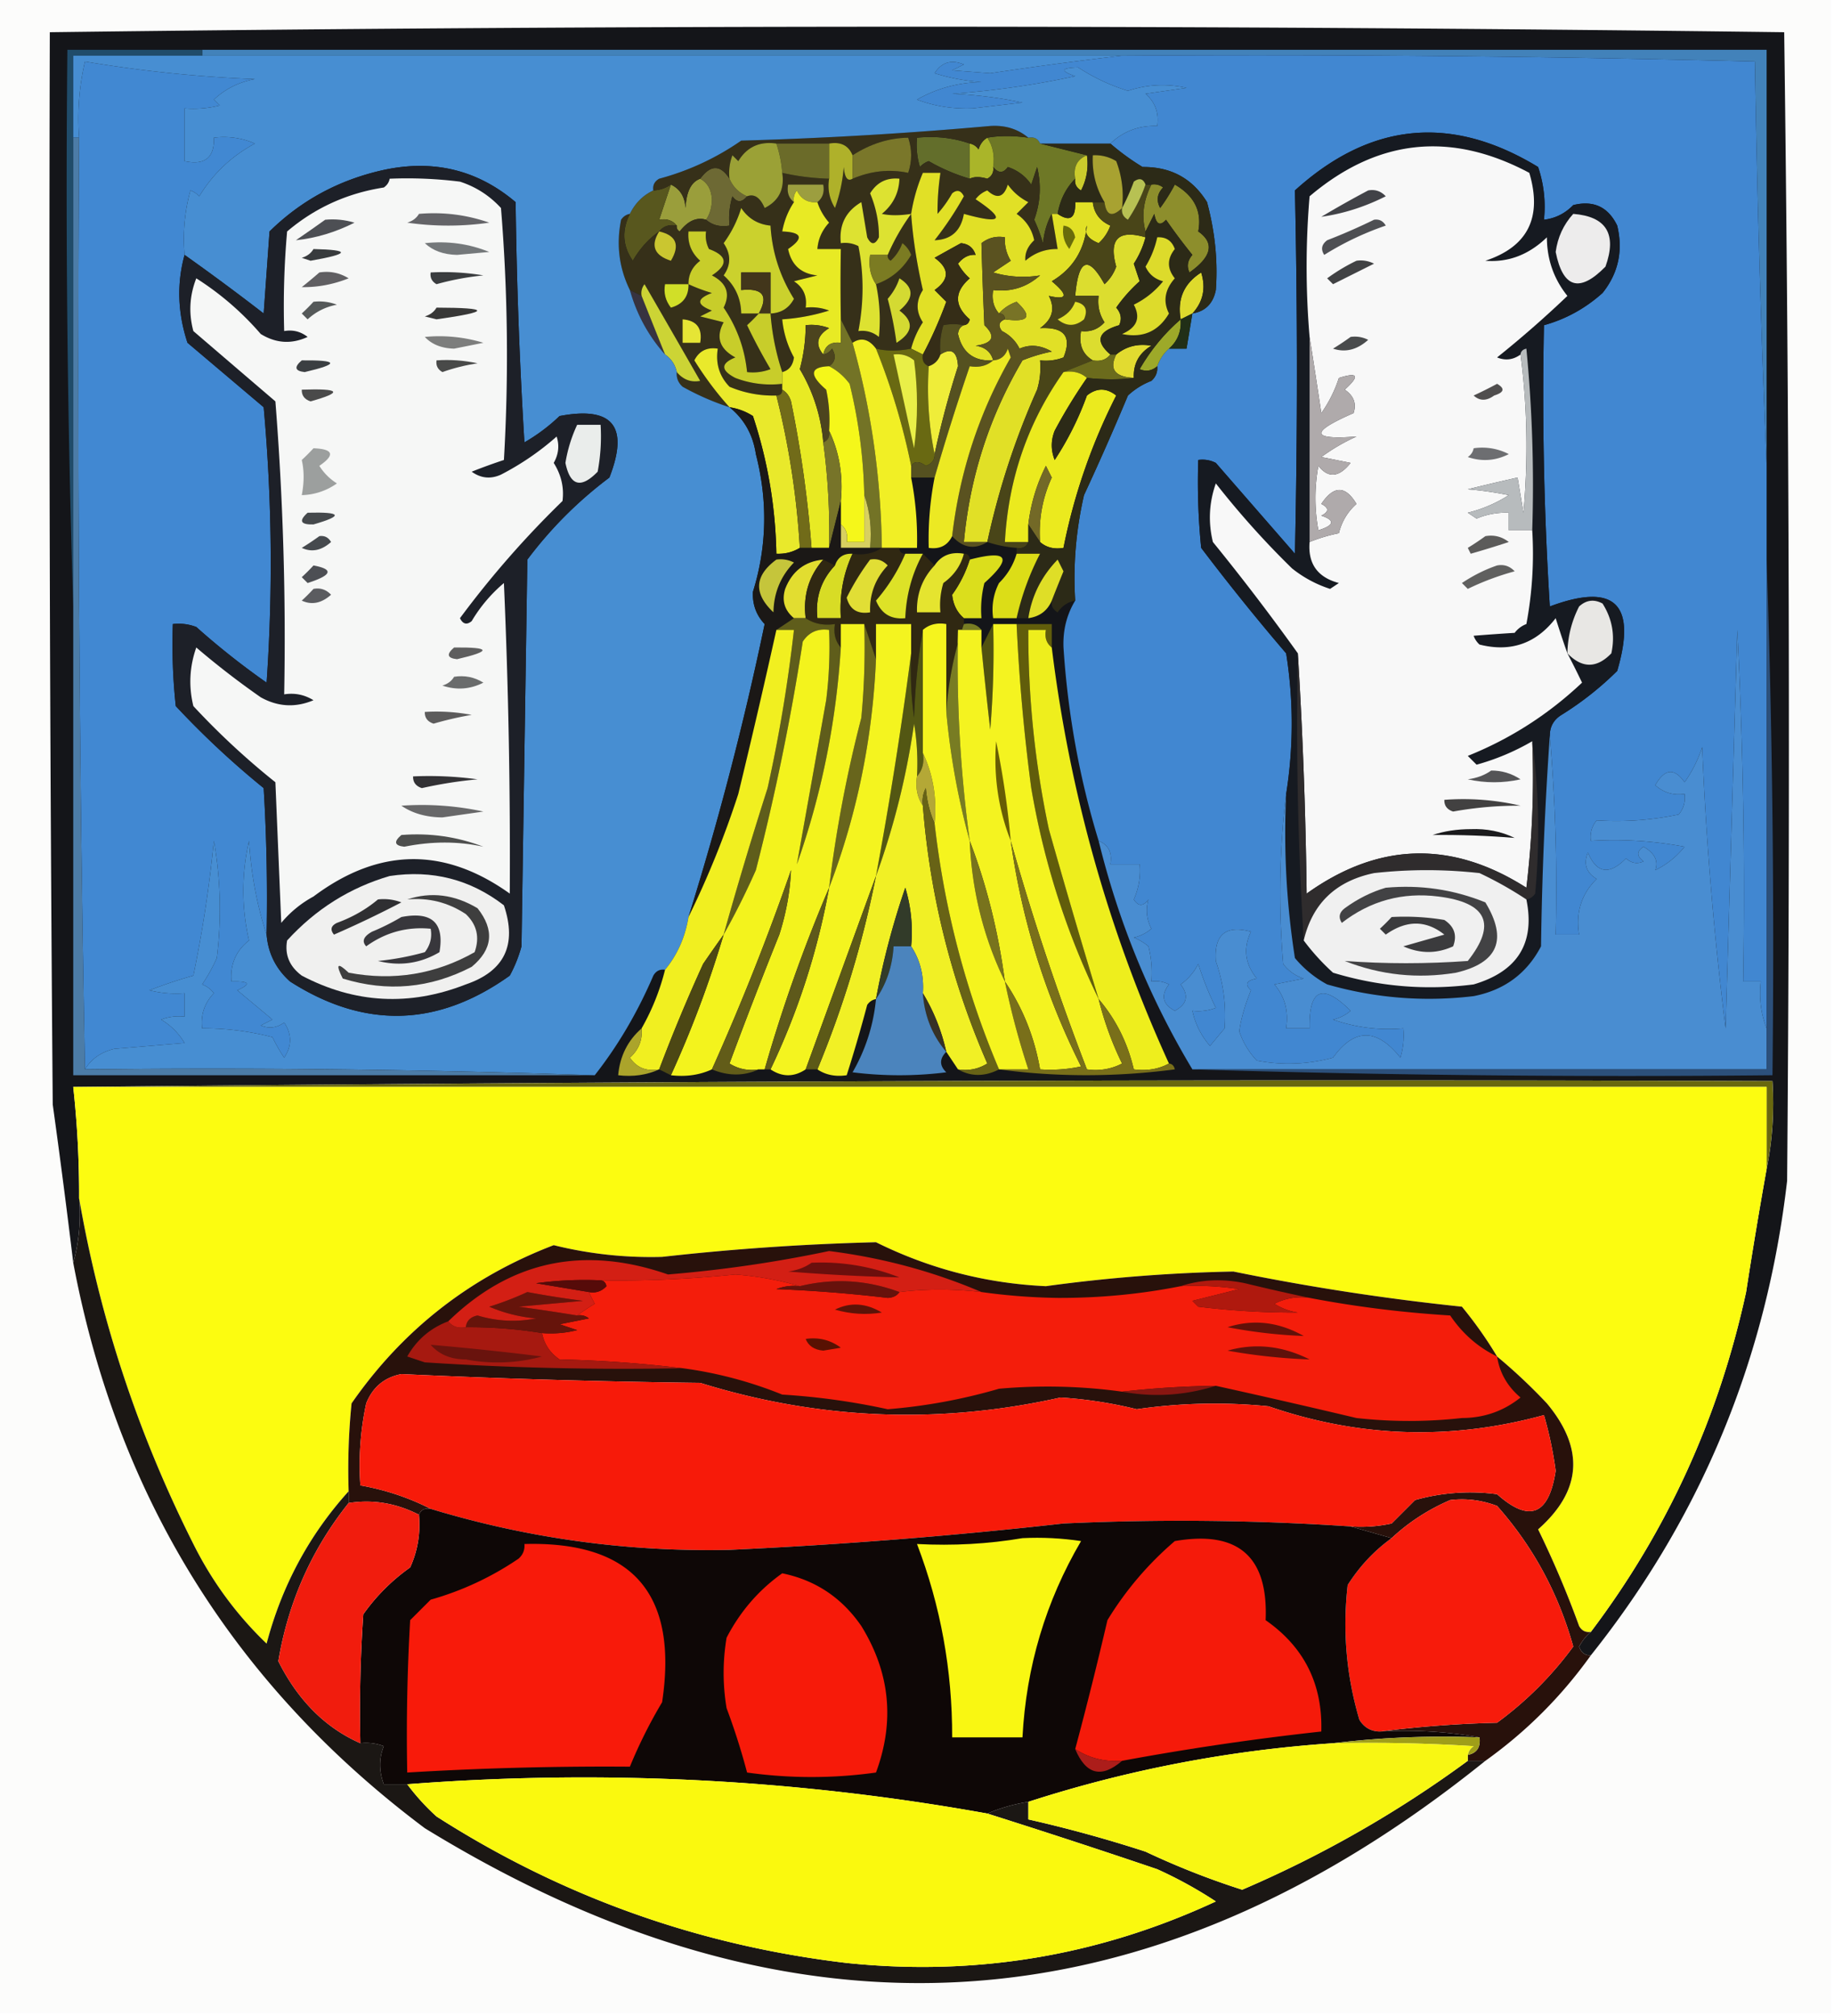 <svg xmlns="http://www.w3.org/2000/svg" width="313" height="344" style="shape-rendering:geometricPrecision;text-rendering:geometricPrecision;image-rendering:optimizeQuality;fill-rule:evenodd;clip-rule:evenodd"><path style="opacity:1" fill="#fcfcfb" d="M-.5-.5h313v344H-.5V-.5z"/><path style="opacity:1" fill="#141519" d="M271.5 282.5c-.997.03-1.664-.47-2-1.5.556-1.011 1.222-1.844 2-2.5 13.005-17.209 21.839-36.542 26.5-58a902.785 902.785 0 0 1 3.5-21c.987-4.805 1.321-9.805 1-15-96.835-.333-193.501.001-290 1 .69 6.31 1.024 12.643 1 19 .315 3.871-.018 7.538-1 11a1495.001 1495.001 0 0 0-3.5-27c-.5-60.999-.667-122-.5-183a11619.028 11619.028 0 0 1 296 0 9166.603 9166.603 0 0 1 .5 196c-3.501 30.379-14.668 57.379-33.5 81z"/><path style="opacity:1" fill="#4282ba" d="M34.5 9.5v-1h267v71a2698.934 2698.934 0 0 1-2-69c-35.99-.917-71.99-1.25-108-1h-157z"/><path style="opacity:1" fill="#6e7826" d="M168.5 23.5c2.088-.365 4.421-.365 7 0 .992-.172 1.658.162 2 1l8 2c-1.676.683-2.343 2.017-2 4-1.588 1.613-2.588 3.613-3 6h-1c-.802 1.452-1.302 3.118-1.5 5a28.907 28.907 0 0 0-1.5-4c1.075-2.938 1.241-5.938.5-9l-1 3c-.991-1.439-2.324-2.439-4-3-.77 1.098-1.603 1.098-2.5 0 .284-1.915-.049-3.581-1-5z"/><path style="opacity:1" fill="#636e2b" d="M165.5 24.5v6a32.147 32.147 0 0 1-7-3 3.646 3.646 0 0 0-1.5 1 12.93 12.93 0 0 1-.5-5c3.213-.31 6.213.023 9 1z"/><path style="opacity:1" fill="#aab529" d="M168.5 23.5c.951 1.419 1.284 3.085 1 5 .131.876-.202 1.543-1 2-1.25-.374-2.25-.374-3 0v-6c.617.11 1.117.444 1.5 1 .278-.916.778-1.582 1.5-2z"/><path style="opacity:1" fill="#cbcc2c" d="M185.5 26.5a9.86 9.86 0 0 1-1 6c-.798-.457-1.131-1.124-1-2-.343-1.983.324-3.317 2-4z"/><path style="opacity:1" fill="#4187d1" d="M191.5 9.5c36.01-.25 72.01.083 108 1a2698.934 2698.934 0 0 0 2 69v96c-.973-2.448-1.306-5.115-1-8h-3c.333-20.011 0-40.011-1-60l-2 68a581.17 581.17 0 0 1-4-48 22.136 22.136 0 0 1-3 6c-1.748-2.493-3.414-2.327-5 .5 1.405 1.269 3.071 1.769 5 1.5.17 1.322-.163 2.489-1 3.5a51.374 51.374 0 0 1-14 1c-.837 1.011-1.17 2.178-1 3.5a64.873 64.873 0 0 1 16 1 14.506 14.506 0 0 1-5 4c.561-1.566-.106-2.899-2-4-1.211.774-1.211 1.607 0 2.5-1.049.492-2.049.326-3-.5-2.84 2.891-5.007 2.558-6.5-1-.783 1.933-.283 3.433 1.5 4.5-2.601 2.544-3.601 5.71-3 9.5h-4a308.908 308.908 0 0 0-1-34c.011-1.517.677-2.684 2-3.5a53.778 53.778 0 0 0 9.5-7.5c3.373-11.462-.46-15.129-11.5-11a576.951 576.951 0 0 1-1-48c3.717-1.027 7.05-2.86 10-5.5 2.695-3.38 3.529-7.213 2.5-11.5-1.544-3.189-4.044-4.355-7.5-3.5-1.4 1.438-3.067 2.271-5 2.5a21.128 21.128 0 0 0-1-9c-14.792-9.004-28.625-7.671-41.5 4 .453 20.657.453 41.323 0 62L207.5 79a4.932 4.932 0 0 0-3-.5 112.97 112.97 0 0 0 .5 15 386.783 386.783 0 0 0 14.5 18 76.067 76.067 0 0 1 0 24c-1.158 9.491-1.325 19.158-.5 29a6.978 6.978 0 0 0 3.5 2.5l-5 1c1.791 2.106 2.458 4.606 2 7.5h4c-.128-6.77 2.206-7.77 7-3a6.802 6.802 0 0 1-3 1.5c3.863 1.354 7.863 1.854 12 1.5a12.93 12.93 0 0 1-.5 5c-4.028-5.061-7.861-5.061-11.5 0a28.717 28.717 0 0 1-13 .5 13.24 13.24 0 0 1-3-5c.291-2.126.957-4.46 2-7-1.134-1.016-.801-1.683 1-2-2.036-2.5-2.37-5.167-1-8-4.308-1.174-6.308.493-6 5 1.298 3.771 1.798 7.604 1.5 11.5l-2.5 3c-1.533-1.789-2.533-3.789-3-6a8.43 8.43 0 0 0 4-.5 53.747 53.747 0 0 1-3-7.5c-.73 1.434-1.73 2.6-3 3.5 1.43 1.88 1.096 3.38-1 4.5-2.096-1.12-2.43-2.62-1-4.5a4.934 4.934 0 0 0-3-.5 18.453 18.453 0 0 0-.5-6 9.454 9.454 0 0 0-2.5-1.5 6.802 6.802 0 0 0 3-1.5c-.83-1.635-.997-3.302-.5-5-.893 1.211-1.726 1.211-2.5 0a11.988 11.988 0 0 0 1-6h-5c.343-1.983-.324-3.317-2-4-3.259-10.638-5.259-21.638-6-33-.117-2.94.55-5.607 2-8-.378-5.97.122-11.97 1.5-18a477.843 477.843 0 0 0 7.5-17 12.412 12.412 0 0 1 4-2.5c.752-.67 1.086-1.504 1-2.5.432-1.21 1.099-2.21 2-3h3l1-6c2.201-.358 3.535-1.692 4-4 .365-4.901-.135-9.901-1.5-15-2.499-4.045-6.166-6.045-11-6a39.973 39.973 0 0 1-5.5-4c2.219-2.106 4.885-3.106 8-3 .322-2.222-.345-4.056-2-5.5l7-1c-3.394-.752-6.727-.585-10 .5a33.125 33.125 0 0 1-8.5-4c-2.954.094-3.121.594-.5 1.5a148.158 148.158 0 0 1-21 3c4.041.174 8.041.674 12 1.5l-8.5 1c-3.355.125-6.522-.375-9.5-1.5 3.362-1.915 7.029-2.915 11-3a34.21 34.21 0 0 1-8-1.5c1.193-1.884 2.859-2.384 5-1.5l-2 1 6.5.5a706.24 706.24 0 0 1 22.5-3z"/><path style="opacity:1" fill="#6d6934" d="M124.5 30.5c.6 1.4 1.6 2.4 3 3-.897 1.098-1.73 1.098-2.5 0a12.93 12.93 0 0 0-.5 5c-1.599.268-2.932-.066-4-1 .652-.949.986-2.115 1-3.5-.108-1.681-.775-2.848-2-3.5 1.786-2.422 3.452-2.422 5 0z"/><path style="opacity:1" fill="#9a9e3b" d="M119.5 30.5c1.225.652 1.892 1.819 2 3.5-.014 1.385-.348 2.551-1 3.5-1.585-.485-3.085.181-4.5 2-.399-.228-.565-.562-.5-1-.709-.904-1.709-1.237-3-1l2-6c1.545.73 2.378 2.063 2.5 4 .125-2.788.958-4.455 2.5-5z"/><path style="opacity:1" fill="#58571e" d="m114.5 31.5-2 6c1.291-.237 2.291.096 3 1-1.291-.237-2.291.096-3 1-1.801 1.258-3.301 2.924-4.5 5-1.745-2.51-1.911-5.176-.5-8 .902-1.84 2.236-3.174 4-4a5.728 5.728 0 0 0 3-1z"/><path style="opacity:1" fill="#363019" d="M175.5 23.5c-2.579-.365-4.912-.365-7 0-.722.418-1.222 1.084-1.5 2-.383-.556-.883-.89-1.5-1-2.787-.977-5.787-1.31-9-1-.16 1.7.006 3.366.5 5 .414-.457.914-.79 1.5-1a32.147 32.147 0 0 0 7 3c.75-.374 1.75-.374 3 0 .798-.457 1.131-1.124 1-2 .897 1.098 1.73 1.098 2.5 0 1.676.561 3.009 1.561 4 3l1-3c.741 3.062.575 6.062-.5 9a28.907 28.907 0 0 1 1.5 4c.198-1.882.698-3.548 1.5-5l1 6c-2.082-.028-3.916.639-5.5 2-.127-1.277.373-2.443 1.5-3.5-.396-1.897-1.396-3.397-3-4.5l2-2c-1.434-.73-2.6-1.73-3.5-3-.677 2.189-1.844 2.522-3.5 1a4.451 4.451 0 0 0-2 1.5c5.211 3.484 4.545 4.318-2 2.5-.501 2.901-2.167 4.401-5 4.5a56.863 56.863 0 0 0 5-7.5c-.502-1.021-1.168-1.188-2-.5a20.495 20.495 0 0 1-2.5 3.5 45.3 45.3 0 0 1 .5-7h-3a29.752 29.752 0 0 0-2 7c.29 4.097.957 8.43 2 13-1.19 1.859-1.19 3.692 0 5.5a15.424 15.424 0 0 0-2 4.5c-2.203.435-4.203.435-6 0-1.205-1.638-2.538-1.97-4-1l-2-4a352.96 352.96 0 0 1 0-12h-4c.126-1.7.793-3.2 2-4.5-.929-1.077-1.596-2.244-2-3.5.904-.709 1.237-1.709 1-3h-6c-.237 1.291.096 2.291 1 3a13.224 13.224 0 0 0-2 5c3.396.133 3.729 1.133 1 3 .569 2.737 2.236 4.237 5 4.5l-4 1c1.607 1.049 2.273 2.549 2 4.5a8.435 8.435 0 0 1 4 .5 34.084 34.084 0 0 1-8 1.5 16.815 16.815 0 0 0 2 6.5c-.184 1.376-.851 2.209-2 2.5a41.336 41.336 0 0 1-2-10c1.811-.072 3.144-.905 4-2.5-2.406-3.846-3.74-8.012-4-12.5-2.138-.203-3.805-1.203-5-3a20.042 20.042 0 0 1-3 6c1.267 1.87 1.267 3.704 0 5.5 1.951 1.734 2.951 3.9 3 6.5h3a30.968 30.968 0 0 1-2 2 97.168 97.168 0 0 0 4 7.5 8.435 8.435 0 0 1-4 .5c-.4-4-1.733-7.667-4-11 1.177-2.373.51-4.207-2-5.5 2.823-1.841 2.656-3.341-.5-4.5a4.934 4.934 0 0 1-.5-3h-3c-.172 1.992.495 3.658 2 5-1.353 1.024-2.02 2.357-2 4 1.266.59 2.599 1.09 4 1.5-2.667 1-2.667 2 0 3l-2 1 4 1c-1.376 2.54-.71 4.54 2 6-2.528 1.017-2.528 2.184 0 3.5a16.868 16.868 0 0 0 8 1v1c0 .667-.333 1-1 1-2.771.08-5.437-.42-8-1.5-1.729-1.789-2.396-3.956-2-6.5-1.846-.278-3.18.389-4 2 1.829 2.93 3.829 5.596 6 8a44.576 44.576 0 0 1-8-3.5c-.752-.67-1.086-1.504-1-2.5 1.101 1.3 2.434 1.8 4 1.5a4642.022 4642.022 0 0 0-9.5-16.5 2.429 2.429 0 0 0-.5 2l-2-1c-1.849-3.767-2.349-7.767-1.5-12 .383-.556.883-.89 1.5-1-1.411 2.824-1.245 5.49.5 8 1.199-2.076 2.699-3.742 4.5-5 .709-.904 1.709-1.237 3-1-.065.438.101.772.5 1 1.415-1.819 2.915-2.485 4.5-2 1.068.934 2.401 1.268 4 1-.16-1.7.006-3.366.5-5 .77 1.098 1.603 1.098 2.5 0 1.225-.469 2.225.198 3 2 2.423-1.212 3.423-3.212 3-6a41.58 41.58 0 0 0 8 1c-.285 1.788.048 3.455 1 5a26.722 26.722 0 0 0 1.5-7c.159 1.843.659 2.51 1.5 2 3.153-1.34 6.32-1.672 9.5-1 .667-2 .667-4 0-6-3.291.042-6.458 1.042-9.5 3-.683-1.677-2.017-2.343-4-2h-9c-2.868-.415-5.035.585-6.5 3l-1-1a8.43 8.43 0 0 0-.5 4c-1.548-2.422-3.214-2.422-5 0-1.542.545-2.375 2.212-2.5 5-.122-1.937-.955-3.27-2.5-4a5.728 5.728 0 0 1-3 1c-.131-.876.202-1.543 1-2a44.73 44.73 0 0 0 14-6.5c14.194-.4 28.36-1.233 42.5-2.5 2.544-.164 4.71.503 6.5 2z"/><path style="opacity:1" fill="#9c9e3f" d="M139.5 34.5c-1.624.14-2.79-.527-3.5-2a2.429 2.429 0 0 0-.5 2c-.904-.709-1.237-1.709-1-3h6c.237 1.291-.096 2.291-1 3z"/><path style="opacity:1" fill="#afb12a" d="M141.5 24.5c1.983-.343 3.317.323 4 2v4c-.841.51-1.341-.157-1.5-2a26.722 26.722 0 0 1-1.5 7c-.952-1.545-1.285-3.212-1-5v-6z"/><path style="opacity:1" fill="#6b6b29" d="M132.5 24.5h9v6a41.58 41.58 0 0 1-8-1 20.691 20.691 0 0 0-1-5z"/><path style="opacity:1" fill="#9ba136" d="M132.5 24.5a20.691 20.691 0 0 1 1 5c.423 2.788-.577 4.788-3 6-.775-1.802-1.775-2.469-3-2-1.4-.6-2.4-1.6-3-3a8.43 8.43 0 0 1 .5-4l1 1c1.465-2.415 3.632-3.415 6.5-3z"/><path style="opacity:1" fill="#7a772a" d="M145.5 30.5v-4c3.042-1.958 6.209-2.958 9.5-3 .667 2 .667 4 0 6-3.18-.672-6.347-.34-9.5 1z"/><path style="opacity:1" fill="#e1e026" d="M179.5 36.5h1c2.098 1.414 3.098.748 3-2h3c.212 1.884 1.212 3.217 3 4a7.292 7.292 0 0 1-2 3c-1.85-.742-2.516-1.742-2-3-.45 4.238-2.45 7.404-6 9.5 2.865 2.403 2.699 3.236-.5 2.5 1.114 2.17.614 4.002-1.5 5.5 4.138-.218 5.472 1.448 4 5a8.435 8.435 0 0 1-4 .5 12.93 12.93 0 0 1-.5 5 131.85 131.85 0 0 0-8.5 26h-4c1.021-11.086 4.354-21.419 10-31a28.043 28.043 0 0 1 5-1.5c-1.897-1.11-3.73-1.276-5.5-.5a6.544 6.544 0 0 0-3-3c-.692-.937-.525-1.603.5-2 4.084.555 4.751-.445 2-3-1.239.442-2.239 1.11-3 2-.934-1.068-1.268-2.401-1-4 3.064.356 5.731-.477 8-2.5a17.906 17.906 0 0 1-8-.5l3-2a6.845 6.845 0 0 1-1-4c-1.478-.262-2.811.071-4 1 .12 4.581.287 9.248.5 14 1.993 1.906 1.493 3.073-1.5 3.5 1.619.236 2.619 1.069 3 2.5-3.265.2-5.265-1.3-6-4.5.07-.765.403-1.265 1-1.5.543-.06.876-.393 1-1-2.667-2.333-2.667-4.667 0-7a9.26 9.26 0 0 1-2-2.5c.884-1.098 1.884-1.598 3-1.5-.387-1.22-1.22-1.886-2.5-2-1.49.817-2.99 1.65-4.5 2.5 2.564 1.85 2.564 3.684 0 5.5l2 2c-1.198 3.245-2.531 6.245-4 9l-2-1a15.424 15.424 0 0 1 2-4.5c-1.19-1.808-1.19-3.641 0-5.5-1.043-4.57-1.71-8.903-2-13a29.752 29.752 0 0 1 2-7h3a45.3 45.3 0 0 0-.5 7 20.495 20.495 0 0 0 2.5-3.5c.832-.688 1.498-.521 2 .5a56.863 56.863 0 0 1-5 7.5c2.833-.099 4.499-1.599 5-4.5 6.545 1.818 7.211.984 2-2.5a4.451 4.451 0 0 1 2-1.5c1.656 1.522 2.823 1.189 3.5-1 .9 1.27 2.066 2.27 3.5 3l-2 2c1.604 1.103 2.604 2.603 3 4.5-1.127 1.057-1.627 2.223-1.5 3.5 1.584-1.361 3.418-2.028 5.5-2l-1-6z"/><path style="opacity:1" fill="#696c0b" d="M181.5 38.5c1.086.12 1.753.787 2 2l-1 2c-.929-1.189-1.262-2.522-1-4z"/><path style="opacity:1" fill="#cac630" d="M112.5 39.5c2.923.663 3.59 2.33 2 5-2.849-.915-3.515-2.582-2-5z"/><path style="opacity:1" fill="#dde231" d="M155.5 36.5a36.168 36.168 0 0 0-4 7h-3c-.284 1.915.049 3.581 1 5a29.13 29.13 0 0 1 .5 9c-1.011-.837-2.178-1.17-3.5-1 .944-4.944.944-9.778 0-14.5a4.932 4.932 0 0 0-3-.5c-.326-3.106.841-5.44 3.5-7l1 6c.667 1.333 1.333 1.333 2 0 .023-2.551-.477-5.051-1.5-7.5 1.153-1.883 2.819-2.716 5-2.5-.085 2.429-1.085 4.429-3 6 1.387.307 3.054.307 5 0z"/><path style="opacity:1" fill="#8d8e2c" d="M196.5 31.5a2.427 2.427 0 0 1 2 .5c-1.017 1.05-1.184 2.216-.5 3.5a32.058 32.058 0 0 0 2.5-4c3.326 1.913 4.659 4.58 4 8 2.819 1.97 2.319 4.304-1.5 7-.492-1.049-.326-2.049.5-3a101.848 101.848 0 0 1-4.5-6c-1.016 1.134-1.683.8-2-1l-1.5 3c-.709-2.596-.375-5.263 1-8z"/><path style="opacity:1" fill="#e8ea24" d="M139.5 34.5c.404 1.256 1.071 2.423 2 3.5-1.207 1.3-1.874 2.8-2 4.5h4a352.96 352.96 0 0 0 0 12v4c-1.679-.215-2.679.452-3 2-1.412-1.73-1.078-3.23 1-4.5a8.435 8.435 0 0 0-4-.5 29.2 29.2 0 0 1-1 7.5 28.908 28.908 0 0 1 4 12.5 114.266 114.266 0 0 1 1 18h-3a200.211 200.211 0 0 0-3.5-25c-.278-.916-.778-1.582-1.5-2v-3c1.149-.291 1.816-1.124 2-2.5a16.815 16.815 0 0 1-2-6.5 34.084 34.084 0 0 0 8-1.5 8.435 8.435 0 0 0-4-.5c.273-1.951-.393-3.451-2-4.5l4-1c-2.764-.263-4.431-1.763-5-4.5 2.729-1.867 2.396-2.867-1-3 .331-1.822.998-3.49 2-5a2.429 2.429 0 0 1 .5-2c.71 1.473 1.876 2.14 3.5 2z"/><path style="opacity:1" fill="#352d17" d="M164.5 55.5c-1.216-.236-2.383-.236-3.5 0a12.93 12.93 0 0 0-.5 5c-.333 1-1 1.667-2 2-.838-.342-1.172-1.008-1-2 1.469-2.755 2.802-5.755 4-9l-2-2c2.564-1.816 2.564-3.65 0-5.5 1.51-.85 3.01-1.683 4.5-2.5 1.28.114 2.113.78 2.5 2-1.116-.098-2.116.402-3 1.5a9.26 9.26 0 0 0 2 2.5c-2.667 2.333-2.667 4.667 0 7-.124.607-.457.94-1 1z"/><path style="opacity:1" fill="#7b7b22" d="M149.5 48.5c-.951-1.419-1.284-3.085-1-5h3c-.065.438.101.772.5 1a7.292 7.292 0 0 0 2-3 4.458 4.458 0 0 1 1.5 2c-1.431 2.438-3.431 4.104-6 5z"/><path style="opacity:1" fill="#373340" d="m107.5 49.5 2 1c1.309 3.293 2.642 6.626 4 10-2.828-3.175-4.828-6.842-6-11z"/><path style="opacity:1" fill="#d1df28" d="M117.5 48.5c.05 2.09-.95 3.423-3 4-.929-1.189-1.262-2.522-1-4h4z"/><path style="opacity:1" fill="#cbd12d" d="M131.5 53.5v-7h-5v3c3.686-.37 4.686.963 3 4h-3c-.049-2.6-1.049-4.766-3-6.5 1.267-1.796 1.267-3.63 0-5.5a20.042 20.042 0 0 0 3-6c1.195 1.797 2.862 2.797 5 3 .26 4.488 1.594 8.654 4 12.5-.856 1.595-2.189 2.428-4 2.5z"/><path style="opacity:1" fill="#42361b" d="M131.5 53.5h-2c1.686-3.037.686-4.37-3-4v-3h5v7z"/><path style="opacity:1" fill="#deda2d" d="m203.5 53.5-2 1c-.611-3.461.556-6.128 3.5-8 .833 2.671.333 5.004-1.5 7z"/><path style="opacity:1" fill="#ccd435" d="M115.5 63.5c-.282-1.278-.949-2.278-2-3a2526.914 2526.914 0 0 1-4-10 2.429 2.429 0 0 1 .5-2 4642.022 4642.022 0 0 1 9.5 16.5c-1.566.3-2.899-.2-4-1.5z"/><path style="opacity:1" fill="#787326" d="M171.5 54.5c0-.667-.333-1-1-1 .761-.89 1.761-1.558 3-2 2.751 2.555 2.084 3.555-2 3z"/><path style="opacity:1" fill="#d4da32" d="M153.5 47.5c2.517 1.577 2.517 3.41 0 5.5 2.512 1.873 2.346 3.706-.5 5.5a59.176 59.176 0 0 0-1.5-7.5c.929-1.077 1.596-2.244 2-3.5z"/><path style="opacity:1" fill="#dcdd2f" d="M195.5 40.5a15.424 15.424 0 0 1-2 4.5l1 3a25.914 25.914 0 0 0-4 4.5c.826.951.992 1.951.5 3-3.65 1.064-4.15 2.73-1.5 5-.709.904-1.709 1.237-3 1-1.756-1.052-2.423-2.719-2-5 1.603.188 2.937-.312 4-1.5-.88-1.356-1.214-2.856-1-4.5h-4c.556-6.336 2.222-7.002 5-2a7.292 7.292 0 0 0 2-3c-1.308-4.692.358-6.358 5-5z"/><path style="opacity:1" fill="#c8cd2a" d="M129.5 53.5h2a41.336 41.336 0 0 0 2 10v2a16.868 16.868 0 0 1-8-1c-2.528-1.316-2.528-2.483 0-3.5-2.71-1.46-3.376-3.46-2-6l-4-1 2-1c-2.667-1-2.667-2 0-3a28.233 28.233 0 0 1-4-1.5c-.02-1.643.647-2.976 2-4-1.505-1.342-2.172-3.008-2-5h3a4.934 4.934 0 0 0 .5 3c3.156 1.159 3.323 2.659.5 4.5 2.51 1.293 3.177 3.127 2 5.5 2.267 3.333 3.6 7 4 11a8.435 8.435 0 0 0 4-.5 97.168 97.168 0 0 1-4-7.5 30.968 30.968 0 0 0 2-2z"/><path style="opacity:1" fill="#494518" d="M195.5 31.5h1c-1.375 2.737-1.709 5.404-1 8v1c-4.642-1.358-6.308.308-5 5a7.292 7.292 0 0 1-2 3c-2.778-5.002-4.444-4.336-5 2h4c-.214 1.644.12 3.144 1 4.5-1.063 1.188-2.397 1.688-4 1.5-.423 2.281.244 3.948 2 5l-5 2c-6.086 8.588-9.42 18.254-10 29h4c-.342.838-1.008 1.172-2 1a20.676 20.676 0 0 1-5-1 131.85 131.85 0 0 1 8.5-26c.494-1.634.66-3.3.5-5a8.435 8.435 0 0 0 4-.5c1.472-3.552.138-5.218-4-5 2.114-1.498 2.614-3.33 1.5-5.5 3.199.736 3.365-.097.5-2.5 3.55-2.096 5.55-5.262 6-9.5-.516 1.258.15 2.258 2 3a7.292 7.292 0 0 0 2-3c-1.788-.783-2.788-2.116-3-4h2c.304 2.296 1.304 2.629 3 1-.131.876.202 1.543 1 2 1.301-1.944 2.301-3.944 3-6z"/><path style="opacity:1" fill="#e3e22b" d="M183.5 51.5c1.725.343 2.225 1.343 1.5 3-1.494 1.247-2.994 1.247-4.5 0 1.493-.641 2.493-1.641 3-3z"/><path style="opacity:1" fill="#e6e535" d="M116.5 54.5c2.412.194 3.412 1.527 3 4h-3v-4z"/><path style="opacity:1" fill="#9da929" d="M201.5 54.5c.135 2.054-.532 3.72-2 5-.901.79-1.568 1.79-2 3-.923.803-1.923.97-3 .5 1.901-3.282 4.234-6.115 7-8.5z"/><path style="opacity:1" fill="#212f17" d="m203.5 53.5-1 6h-3c1.468-1.28 2.135-2.946 2-5l2-1z"/><path style="opacity:1" fill="#e2db30" d="M193.5 64.5c-3.245-.178-4.245-1.511-3-4 1.725-1.405 3.725-1.905 6-1.5-2.107 1.264-3.107 3.097-3 5.5z"/><path style="opacity:1" fill="#737326" d="m143.5 54.5 2 4c3.176 11.346 4.843 23.012 5 35h-2c.31-3.213-.023-6.213-1-9a86.812 86.812 0 0 0-2.5-19c-.985-1.314-2.152-2.314-3.5-3 1.073-.75 1.24-1.75.5-3-.383.556-.883.89-1.5 1 .321-1.548 1.321-2.215 3-2v-4z"/><path style="opacity:1" fill="#6b6b1c" d="M189.5 60.5h1c-1.245 2.489-.245 3.822 3 4-2.419.305-5.086.305-8 0-1.068-.934-2.401-1.268-4-1l5-2c1.291.237 2.291-.096 3-1z"/><path style="opacity:1" fill="#204c6a" d="M34.5 8.5v1h-22v94a2256.914 2256.914 0 0 1-1-95h23z"/><path style="opacity:1" fill="#4c441e" d="M140.5 60.5c.617-.11 1.117-.444 1.5-1 .74 1.25.573 2.25-.5 3-3.274.128-3.441 1.461-.5 4 .497 2.31.663 4.643.5 7 .172.992-.162 1.658-1 2a28.908 28.908 0 0 0-4-12.5 29.2 29.2 0 0 0 1-7.5 8.435 8.435 0 0 1 4 .5c-2.078 1.27-2.412 2.77-1 4.5z"/><path style="opacity:1" fill="#696912" d="M149.5 59.5c1.797.435 3.797.435 6 0l2 1c-.172.992.162 1.658 1 2-.321 5.195.013 10.195 1 15 .03.997-.47 1.664-1.5 2-1.131-.835-1.964-.835-2.5 0a114.494 114.494 0 0 0-6-20z"/><path style="opacity:1" fill="#efed39" d="M159.5 77.5c-.987-4.805-1.321-9.805-1-15 1-.333 1.667-1 2-2 1.85-1.195 2.85-.529 3 2a155.01 155.01 0 0 0-4 15z"/><path style="opacity:1" fill="#161a21" d="M264.5 125.5a640.343 640.343 0 0 0-1.5 36c-2.424 4.639-6.257 7.472-11.5 8.5-8.478 1.011-16.811.345-25-2a18.778 18.778 0 0 1-5.5-4.5 138.385 138.385 0 0 1-1.5-28 76.067 76.067 0 0 0 0-24 386.783 386.783 0 0 1-14.5-18 112.97 112.97 0 0 1-.5-15 4.932 4.932 0 0 1 3 .5L221 94.5c.453-20.677.453-41.343 0-62 12.875-11.671 26.708-13.004 41.5-4a21.128 21.128 0 0 1 1 9c1.933-.229 3.6-1.062 5-2.5 3.456-.855 5.956.311 7.5 3.5 1.029 4.287.195 8.12-2.5 11.5-2.95 2.64-6.283 4.473-10 5.5a576.951 576.951 0 0 0 1 48c11.04-4.129 14.873-.462 11.5 11a53.778 53.778 0 0 1-9.5 7.5c-1.323.816-1.989 1.983-2 3.5z"/><path style="opacity:1" fill="#edecec" d="M268.5 36.5c5.653.444 7.486 3.444 5.5 9-4.426 4.519-7.26 3.685-8.5-2.5.34-2.511 1.34-4.678 3-6.5z"/><path style="opacity:1" fill="#f8f8f8" d="M259.5 60.5c1.157 8.824 1.324 17.824.5 27l-1-6c-2.8.625-5.634 1.292-8.5 2 2.305.192 4.638.526 7 1a23.406 23.406 0 0 1-7 3l1.5 1a12.988 12.988 0 0 1 5.5-1v3h4a64.875 64.875 0 0 1-1 16 4.457 4.457 0 0 0-2 1.5c-2.495.157-4.828.324-7 .5a3.647 3.647 0 0 0 1 1.5c5.315 1.343 9.648-.157 13-4.5a168.522 168.522 0 0 0 2 6c.927 1.783 1.76 3.449 2.5 5-5.743 5.422-12.243 9.589-19.5 12.5l1.5 1.5a39.988 39.988 0 0 0 9.5-4c.331 8.36-.002 16.693-1 25-12.725-8.12-25.225-7.787-37.5 1a832.355 832.355 0 0 0-1.5-41 385.98 385.98 0 0 0-14.5-19c-.824-3.382-.657-6.716.5-10a147.074 147.074 0 0 0 13 14.5 20.43 20.43 0 0 0 6.5 3.5l1.5-1c-3.638-.966-5.305-3.3-5-7a27.587 27.587 0 0 1 5-1.5c.496-1.996 1.496-3.663 3-5-1.881-3.17-3.881-3.17-6 0 1.333.667 1.333 1.333 0 2 2.401.805 2.234 1.638-.5 2.5a30.485 30.485 0 0 1 0-11c1.694 2.156 3.527 1.989 5.5-.5l-5-1a33.218 33.218 0 0 1 6-3.5c-7.823.595-7.989-.738-.5-4 .54-1.635.04-2.968-1.5-4 2.621-2.372 2.288-3.038-1-2a22.133 22.133 0 0 1-3 6c-.667-4.482-1.334-8.816-2-13a142.474 142.474 0 0 1 0-24c11.582-9.82 24.082-11.154 37.5-4 2.249 7.602-.251 12.602-7.5 15 3.915.313 7.415-1.02 10.5-4 .012 3.773 1.179 7.106 3.5 10a182.5 182.5 0 0 1-12 10.5c1.428.58 2.762.412 4-.5z"/><path style="opacity:1" fill="#494b4c" d="M230.5 57.5a4.932 4.932 0 0 1 3 .5c-1.888 1.7-3.888 2.2-6 1.5a44.093 44.093 0 0 0 3-2z"/><path style="opacity:1" fill="#414244" d="M231.5 44.5a4.932 4.932 0 0 1 3 .5l-7 3.5-1-1a31.597 31.597 0 0 1 5-3z"/><path style="opacity:1" fill="#4e4f53" d="M234.5 37.5c.876-.13 1.543.203 2 1a50.723 50.723 0 0 0-10.5 5c-.617-.95-.451-1.782.5-2.5a102.316 102.316 0 0 0 8-3.5z"/><path style="opacity:1" fill="#414247" d="M233.5 32.5c1.175-.219 2.175.114 3 1-3.566 1.8-7.233 2.966-11 3.5a177.009 177.009 0 0 1 8-4.5z"/><path style="opacity:1" fill="#504e4e" d="M255.5 65.5c1.385.802 1.218 1.469-.5 2-1.3.952-2.467.952-3.5 0a70.915 70.915 0 0 0 4-2z"/><path style="opacity:1" fill="#555120" d="M164.5 55.5c-.597.235-.93.735-1 1.5.735 3.2 2.735 4.7 6 4.5-1.068.934-2.401 1.268-4 1a434.57 434.57 0 0 0-6 19h-4v-2c.536-.835 1.369-.835 2.5 0 1.03-.336 1.53-1.003 1.5-2a155.01 155.01 0 0 1 4-15c-.15-2.529-1.15-3.195-3-2-.16-1.7.006-3.366.5-5 1.117-.236 2.284-.236 3.5 0z"/><path style="opacity:1" fill="#f5f71a" d="M141.5 62.5c1.348.686 2.515 1.686 3.5 3a86.812 86.812 0 0 1 2.5 19v8h-3c.237-1.291-.096-2.291-1-3v-4c.417-4.317-.25-8.317-2-12a24.935 24.935 0 0 0-.5-7c-2.941-2.539-2.774-3.872.5-4z"/><path style="opacity:1" fill="#e9ef48" d="M152.5 60.5c1.322-.17 2.489.163 3.5 1 .667 5 .667 10 0 15-1.172-5.352-2.338-10.685-3.5-16z"/><path style="opacity:1" fill="#afaaab" d="M223.5 57.5c.666 4.184 1.333 8.518 2 13a22.133 22.133 0 0 0 3-6c3.288-1.038 3.621-.372 1 2 1.54 1.032 2.04 2.365 1.5 4-7.489 3.262-7.323 4.595.5 4a33.218 33.218 0 0 0-6 3.5l5 1c-1.973 2.489-3.806 2.656-5.5.5a30.485 30.485 0 0 0 0 11c2.734-.862 2.901-1.695.5-2.5 1.333-.667 1.333-1.333 0-2 2.119-3.17 4.119-3.17 6 0-1.504 1.337-2.504 3.004-3 5a27.587 27.587 0 0 0-5 1.5v-35z"/><path style="opacity:1" fill="#f1ef25" d="M149.5 59.5a114.494 114.494 0 0 1 6 20v2a54.965 54.965 0 0 1 1 12h-6c-.157-11.988-1.824-23.654-5-35 1.462-.97 2.795-.638 4 1z"/><path style="opacity:1" fill="#5a5220" d="M170.5 53.5c.667 0 1 .333 1 1-1.025.397-1.192 1.063-.5 2a6.544 6.544 0 0 1 3 3c1.77-.776 3.603-.61 5.5.5a28.043 28.043 0 0 0-5 1.5c-5.646 9.581-8.979 19.914-10 31h4c-2.183 1.343-4.183 1.01-6-1 1.263-10.9 4.596-21.067 10-30.5l-.5-1.5c-.417 1.256-1.25 1.923-2.5 2-.381-1.431-1.381-2.264-3-2.5 2.993-.427 3.493-1.594 1.5-3.5-.213-4.752-.38-9.419-.5-14 1.189-.929 2.522-1.262 4-1a6.845 6.845 0 0 0 1 4l-3 2c2.635.772 5.301.938 8 .5-2.269 2.023-4.936 2.856-8 2.5-.268 1.599.066 2.932 1 4z"/><path style="opacity:1" fill="#ebea1e" d="M181.5 63.5c1.599-.268 2.932.066 4 1a90.072 90.072 0 0 0-5.5 9c-.667 1.667-.667 3.333 0 5a52.178 52.178 0 0 0 5.5-11c1.667-1.333 3.333-1.333 5 0a100.243 100.243 0 0 0-9 26c-1.599.268-2.932-.066-4-1-.26-3.848.406-7.514 2-11l-1-2a29.937 29.937 0 0 0-3 10v3h-4c.58-10.746 3.914-20.412 10-29z"/><path style="opacity:1" fill="#e9e92b" d="M132.5 67.5a139.61 139.61 0 0 1 4 26c-1.208.734-2.541 1.067-4 1-.153-8.074-1.487-15.907-4-23.5a10.122 10.122 0 0 0-4-1.5c-2.171-2.404-4.171-5.07-6-8 .82-1.611 2.154-2.278 4-2-.396 2.544.271 4.711 2 6.5a18.982 18.982 0 0 0 8 1.5z"/><path style="opacity:1" fill="#ece923" d="M162.5 91.5c-.787 1.604-2.12 2.27-4 2a54.965 54.965 0 0 1 1-12 434.57 434.57 0 0 1 6-19c1.599.268 2.932-.066 4-1 1.25-.077 2.083-.744 2.5-2l.5 1.5c-5.404 9.433-8.737 19.6-10 30.5z"/><path style="opacity:1" fill="#716b19" d="M133.5 66.5c.722.418 1.222 1.084 1.5 2a200.211 200.211 0 0 1 3.5 25h-2a139.61 139.61 0 0 0-4-26c.667 0 1-.333 1-1z"/><path style="opacity:1" fill="#6d6e71" d="M251.5 76.5a9.864 9.864 0 0 1 6 1c-2.265 1.147-4.598 1.314-7 .5.556-.383.889-.883 1-1.5z"/><path style="opacity:1" fill="#4188d2" d="M31.5 43.5c-1.348 4.906-1.182 9.906.5 15l13 11a294.35 294.35 0 0 1 .5 47 129.618 129.618 0 0 1-12-9.5 8.43 8.43 0 0 0-4-.5c-.166 4.679 0 9.345.5 14 4.699 5.034 9.699 9.7 15 14 .5 8.327.666 16.66.5 25-1.634-4.937-2.634-10.271-3-16-1.289 5.69-1.289 11.357 0 17-2.238 1.758-3.238 4.092-3 7 3.098-.087 3.432.413 1 1.5l6 5-2 1c1.399.595 2.732.428 4-.5 1.333 2 1.333 4 0 6a26.596 26.596 0 0 1-2-3.5 47.21 47.21 0 0 0-12-1.5c-.271-2.321.395-4.321 2-6a4.458 4.458 0 0 0-2-1.5 29.465 29.465 0 0 0 2.5-4.5 67.225 67.225 0 0 0-.5-20 217.99 217.99 0 0 1-3.5 23c-2.52.707-5.02 1.54-7.5 2.5 1.973.495 3.973.662 6 .5v4a8.43 8.43 0 0 0-4 .5c1.667 1 3 2.333 4 4l-12 1c-2.26.549-3.926 1.716-5 3.5a6320.887 6320.887 0 0 1-1-159 43.123 43.123 0 0 1 1-13 227.09 227.09 0 0 0 29 3c-2.717.499-5.05 1.665-7 3.5l1 1a18.436 18.436 0 0 1-6 .5v9c3.45.744 5.116-.59 5-4a13.117 13.117 0 0 1 7 1c-3.968 2.134-7.135 5.134-9.5 9a3.646 3.646 0 0 0-1.5-1 31.121 31.121 0 0 0-1 11z"/><path style="opacity:1" fill="#777429" d="M141.5 73.5c1.75 3.683 2.417 7.683 2 12l-2 8c.14-6.036-.193-12.036-1-18 .838-.342 1.172-1.008 1-2z"/><path style="opacity:1" fill="#b7bbbd" d="M259.5 60.5c.06-.543.393-.876 1-1a241.046 241.046 0 0 1 1 31h-4v-3a12.988 12.988 0 0 0-5.5 1l-1.5-1a23.406 23.406 0 0 0 7-3 61.544 61.544 0 0 0-7-1c2.866-.708 5.7-1.375 8.5-2l1 6c.824-9.176.657-18.176-.5-27z"/><path style="opacity:1" fill="#d8d060" d="M147.5 84.5c.977 2.787 1.31 5.787 1 9h-5v-4c.904.709 1.237 1.709 1 3h3v-8z"/><path style="opacity:1" fill="#736927" d="m177.5 92.5-2-3a29.937 29.937 0 0 1 3-10l1 2c-1.594 3.486-2.26 7.152-2 11z"/><path style="opacity:1" fill="#5c5b5a" d="M253.5 91.5c1.478-.262 2.811.071 4 1-2.186.72-4.353 1.388-6.5 2l-.5-1a44.093 44.093 0 0 0 3-2z"/><path style="opacity:1" fill="#2c2a17" d="M177.5 24.5h12a39.973 39.973 0 0 0 5.5 4c4.834-.045 8.501 1.955 11 6 1.365 5.099 1.865 10.099 1.5 15-.465 2.308-1.799 3.642-4 4 1.833-1.996 2.333-4.329 1.5-7-2.944 1.872-4.111 4.539-3.5 8-2.766 2.385-5.099 5.218-7 8.5 1.077.47 2.077.303 3-.5.086.996-.248 1.83-1 2.5a12.412 12.412 0 0 0-4 2.5 477.843 477.843 0 0 1-7.5 17c-1.378 6.03-1.878 12.03-1.5 18-1.235.221-2.235.888-3 2-.798-.457-1.131-1.124-1-2a320.15 320.15 0 0 1 2-5l-1-2c-2.762 2.857-4.429 6.191-5 10h-2a45.166 45.166 0 0 1 4-11h-4v-1c.992.172 1.658-.162 2-1v-3l2 3c1.068.934 2.401 1.268 4 1a100.243 100.243 0 0 1 9-26c-1.667-1.333-3.333-1.333-5 0a52.178 52.178 0 0 1-5.5 11c-.667-1.667-.667-3.333 0-5a90.072 90.072 0 0 1 5.5-9c2.914.305 5.581.305 8 0-.107-2.403.893-4.236 3-5.5-2.275-.405-4.275.095-6 1.5h-1c-2.65-2.27-2.15-3.936 1.5-5 .492-1.049.326-2.049-.5-3a25.914 25.914 0 0 1 4-4.5l-1-3a15.424 15.424 0 0 0 2-4.5v-1l1.5-3c.317 1.8.984 2.134 2 1 1.423 2.05 2.923 4.05 4.5 6-.826.951-.992 1.951-.5 3 3.819-2.696 4.319-5.03 1.5-7 .659-3.42-.674-6.087-4-8a32.058 32.058 0 0 1-2.5 4c-.684-1.284-.517-2.45.5-3.5a2.427 2.427 0 0 0-2-.5h-1c-.397-1.025-1.063-1.192-2-.5a36.287 36.287 0 0 1-2 4.5 16.874 16.874 0 0 0-1-8 6.846 6.846 0 0 0-4-1c-.135 2.918.532 5.584 2 8h-5c.098 2.748-.902 3.414-3 2 .412-2.387 1.412-4.387 3-6-.131.876.202 1.543 1 2a9.86 9.86 0 0 0 1-6l-8-2z"/><path style="opacity:1" fill="#dddb2b" d="M197.5 40.5c1.495-.085 2.495.581 3 2-1.333 1.667-1.333 3.333 0 5-1.704 1.93-2.038 3.93-1 6-1.809 3.07-4.475 4.237-8 3.5 2.539-1.1 3.205-2.766 2-5a14.505 14.505 0 0 0 5-4c-1.41-.368-2.41-1.201-3-2.5a16.08 16.08 0 0 0 2-5z"/><path style="opacity:1" fill="#b7c153" d="M195.5 31.5c-.699 2.056-1.699 4.056-3 6-.798-.457-1.131-1.124-1-2a36.287 36.287 0 0 0 2-4.5c.937-.692 1.603-.525 2 .5z"/><path style="opacity:1" fill="#a8a231" d="M191.5 35.5c-1.696 1.629-2.696 1.296-3-1-1.468-2.416-2.135-5.082-2-8a6.846 6.846 0 0 1 4 1 16.874 16.874 0 0 1 1 8z"/><path style="opacity:1" fill="#478ed2" d="M34.5 9.5h157a706.24 706.24 0 0 0-22.5 3l-6.5-.5 2-1c-2.141-.884-3.807-.384-5 1.5a34.21 34.21 0 0 0 8 1.5c-3.971.085-7.638 1.085-11 3 2.978 1.125 6.145 1.625 9.5 1.5l8.5-1a74.197 74.197 0 0 0-12-1.5 148.158 148.158 0 0 0 21-3c-2.621-.906-2.454-1.406.5-1.5a33.125 33.125 0 0 0 8.5 4c3.273-1.085 6.606-1.252 10-.5l-7 1c1.655 1.444 2.322 3.278 2 5.5-3.115-.106-5.781.894-8 3h-12c-.342-.838-1.008-1.172-2-1-1.79-1.497-3.956-2.164-6.5-2a695.427 695.427 0 0 1-42.5 2.5 44.73 44.73 0 0 1-14 6.5c-.798.457-1.131 1.124-1 2-1.764.826-3.098 2.16-4 4-.617.11-1.117.444-1.5 1-.849 4.233-.349 8.233 1.5 12 1.172 4.158 3.172 7.825 6 11 1.051.722 1.718 1.722 2 3-.086.996.248 1.83 1 2.5a44.576 44.576 0 0 0 8 3.5c2.502 2.013 4.002 4.68 4.5 8 2.052 7.988 1.885 15.821-.5 23.5-.104 2.145.563 3.979 2 5.5a530.633 530.633 0 0 1-13 50c-.559 3.443-1.893 6.443-4 9-.876-.131-1.543.202-2 1-2.703 6.293-6.036 11.959-10 17a1893.415 1893.415 0 0 0-87-1c1.074-1.784 2.74-2.951 5-3.5l12-1c-1-1.667-2.333-3-4-4a8.43 8.43 0 0 1 4-.5v-4a18.452 18.452 0 0 1-6-.5c2.48-.96 4.98-1.793 7.5-2.5a217.99 217.99 0 0 0 3.5-23 67.225 67.225 0 0 1 .5 20 29.465 29.465 0 0 1-2.5 4.5 4.458 4.458 0 0 1 2 1.5c-1.605 1.679-2.271 3.679-2 6a47.21 47.21 0 0 1 12 1.5 26.596 26.596 0 0 0 2 3.5c1.333-2 1.333-4 0-6-1.268.928-2.601 1.095-4 .5l2-1-6-5c2.432-1.087 2.098-1.587-1-1.5-.238-2.908.762-5.242 3-7-1.289-5.643-1.289-11.31 0-17 .366 5.729 1.366 11.063 3 16 .262 3.191 1.596 5.858 4 8 12.7 8.128 25.2 7.794 37.5-1a22.956 22.956 0 0 0 2-5l1-66c4-5.333 8.667-10 14-14 3.4-8.727.566-12.227-8.5-10.5a31.158 31.158 0 0 1-6 4.5 842.79 842.79 0 0 1-1.5-41c-6.48-5.495-13.98-7.328-22.5-5.5-7.578 1.667-14.078 5.167-19.5 10.5l-1 14a407.472 407.472 0 0 0-13.5-10 31.121 31.121 0 0 1 1-11c.586.21 1.086.543 1.5 1 2.365-3.866 5.532-6.866 9.5-9a13.117 13.117 0 0 0-7-1c.116 3.41-1.55 4.744-5 4v-9a18.436 18.436 0 0 0 6-.5l-1-1c1.95-1.835 4.283-3.001 7-3.5a227.09 227.09 0 0 1-29-3 43.123 43.123 0 0 0-1 13h-1v-14h22z"/><path style="opacity:1" fill="#1b1816" d="M124.5 69.5c1.422.209 2.755.709 4 1.5 2.513 7.593 3.847 15.426 4 23.5 1.459.067 2.792-.266 4-1h5l2-8v8h7c-1.419.951-3.085 1.284-5 1-1.527-.073-2.527.594-3 2l-2-1c-3.142.3-5.309 1.966-6.5 5-.613 1.995-.113 3.662 1.5 5l-3 2a1485.691 1485.691 0 0 1-6.5 28 158.63 158.63 0 0 1-8.5 21 530.633 530.633 0 0 0 13-50c-1.437-1.521-2.104-3.355-2-5.5 2.385-7.679 2.552-15.512.5-23.5-.498-3.32-1.998-5.987-4.5-8z"/><path style="opacity:1" fill="#e2dd30" d="M140.5 95.5c-2.478 2.83-3.478 6.162-3 10h-2c-1.613-1.338-2.113-3.005-1.5-5 1.191-3.034 3.358-4.7 6.5-5z"/><path style="opacity:1" fill="#c5c53b" d="M132.5 95.5a4.932 4.932 0 0 1 3 .5c-2.274 2.344-3.441 5.178-3.5 8.5-3.42-3.227-3.253-6.227.5-9z"/><path style="opacity:1" fill="#60605f" d="M255.5 96.5c1.175-.219 2.175.114 3 1a45.84 45.84 0 0 0-8 3l-1-1c1.944-1.3 3.944-2.3 6-3z"/><path style="opacity:1" fill="#dbde1c" d="M164.5 105.5c-1.165-.996-1.832-2.329-2-4a20.835 20.835 0 0 0 3-6c6.514-1.69 7.347-.356 2.5 4a18.453 18.453 0 0 0-.5 6h-3z"/><path style="opacity:1" fill="#dcdd17" d="M173.5 94.5h4a45.166 45.166 0 0 0-4 11h-4a9.86 9.86 0 0 1 1-6c1.452-1.44 2.452-3.106 3-5z"/><path style="opacity:1" fill="#dfde27" d="M179.5 102.5c-.736 1.729-2.07 2.729-4 3 .571-3.809 2.238-7.143 5-10l1 2a320.15 320.15 0 0 0-2 5z"/><path style="opacity:1" fill="#d8dc25" d="M145.5 94.5c-1.587 3.419-2.253 7.085-2 11h-4c-.371-3.503.629-6.503 3-9 .473-1.406 1.473-2.073 3-2z"/><path style="opacity:1" fill="#e8e7e4" d="M267.5 111.5a18.074 18.074 0 0 1 2-8c1.223-1.114 2.556-1.281 4-.5 1.66 2.633 2.16 5.466 1.5 8.5-2.494 2.586-4.994 2.586-7.5 0z"/><path style="opacity:1" fill="#302812" d="M150.5 93.5h3c0 .667.333 1 1 1a30.182 30.182 0 0 1-5 8c.921 2.256 2.588 3.256 5 3 .154-3.953 1.154-7.62 3-11l2 2c-2.106 2.219-3.106 4.885-3 8h4a12.93 12.93 0 0 1 .5-5c1.802-1.29 2.969-2.956 3.5-5 .667 0 1 .333 1 1a20.835 20.835 0 0 1-3 6c.168 1.671.835 3.004 2 4v1c-1.641 4.751-2.641 9.751-3 15v-15c-1.599-.268-2.932.066-4 1-.826 4.816-1.326 9.816-1.5 15a60.931 60.931 0 0 1-.5-11v-5h-6v6l-2-6h-4v4c-.934-1.068-1.268-2.401-1-4-1.915.284-3.581-.049-5-1-.478-3.838.522-7.17 3-10l2 1c-2.371 2.497-3.371 5.497-3 9h4c-.253-3.915.413-7.581 2-11 1.915.284 3.581-.049 5-1z"/><path style="opacity:1" fill="#dde227" d="M154.5 94.5h3c-1.846 3.38-2.846 7.047-3 11-2.412.256-4.079-.744-5-3a30.182 30.182 0 0 0 5-8z"/><path style="opacity:1" fill="#e1de35" d="M148.5 95.5c1.175-.219 2.175.114 3 1-2.123 2.245-3.123 4.912-3 8-2.135.353-3.468-.48-4-2.5a41.87 41.87 0 0 1 4-6.5z"/><path style="opacity:1" fill="#e5e42f" d="M164.5 94.5c-.531 2.044-1.698 3.71-3.5 5a12.93 12.93 0 0 0-.5 5h-4c-.106-3.115.894-5.781 3-8 1.135-1.713 2.802-2.38 5-2z"/><path style="opacity:1" fill="#5f5d1b" d="M135.5 105.5h2c1.419.951 3.085 1.284 5 1-.268 1.599.066 2.932 1 4-.797 12.76-3.297 25.093-7.5 37 1.674-9.357 3.341-18.691 5-28 .499-3.986.666-7.986.5-12-1.951-.273-3.451.393-4.5 2a404.598 404.598 0 0 1-8 39 130.842 130.842 0 0 1-5.5 11 722.864 722.864 0 0 1 7.5-25 256.367 256.367 0 0 0 4.5-27h-3l3-2z"/><path style="opacity:1" fill="#515210" d="M169.5 106.5a162.597 162.597 0 0 1-.5 18 885.746 885.746 0 0 1-1.5-14l2-4z"/><path style="opacity:1" fill="#535713" d="M157.5 107.5v21c.268 1.599-.066 2.932-1 4a40.914 40.914 0 0 0-.5-9c-1.298 9.015-3.465 17.682-6.5 26a710.454 710.454 0 0 0 6-38 60.931 60.931 0 0 0 .5 11c.174-5.184.674-10.184 1.5-15z"/><path style="opacity:1" fill="#b4a836" d="M157.5 128.5c1.75 3.683 2.417 7.683 2 12-.809-1.792-1.309-3.792-1.5-6a4.934 4.934 0 0 0-.5 3c-.951-1.419-1.284-3.085-1-5 .934-1.068 1.268-2.401 1-4z"/><path style="opacity:1" fill="#787c23" d="M164.5 106.5c1.291-.237 2.291.096 3 1h-4a227.03 227.03 0 0 0 2 36c-1.97-7.09-3.303-14.424-4-22 .359-5.249 1.359-10.249 3-15z"/><path style="opacity:1" fill="#68651c" d="m147.5 106.5 2 6c-.579 13.533-3.246 26.533-8 39a219.93 219.93 0 0 1 5.5-29c.499-5.323.666-10.656.5-16z"/><path style="opacity:1" fill="#615d0b" d="M173.5 106.5h6v4c-.904-.709-1.237-1.709-1-3h-3a160.75 160.75 0 0 0 3.5 34 1473.484 1473.484 0 0 0 8.5 29c-5.507-11.358-9.34-23.358-11.5-36a324.905 324.905 0 0 1-2.5-28z"/><path style="opacity:1" fill="#f3f31d" d="M147.5 106.5a128.507 128.507 0 0 1-.5 16 219.93 219.93 0 0 0-5.5 29 263.984 263.984 0 0 0-11 31h-1c-1.788.285-3.455-.048-5-1a862.316 862.316 0 0 1 8.5-22c1.166-3.645 1.833-7.312 2-11a418.08 418.08 0 0 1-13.5 34c-2.107.968-4.441 1.302-7 1a183.49 183.49 0 0 0 9-24 130.842 130.842 0 0 0 5.5-11 404.598 404.598 0 0 0 8-39c1.049-1.607 2.549-2.273 4.5-2a72.367 72.367 0 0 1-.5 12c-1.659 9.309-3.326 18.643-5 28 4.203-11.907 6.703-24.24 7.5-37v-4h4z"/><path style="opacity:1" fill="#f4f41f" d="M155.5 111.5a710.454 710.454 0 0 1-6 38 61674.45 61674.45 0 0 0-12 33c-2 1.333-4 1.333-6 0a122.216 122.216 0 0 0 10-31c4.754-12.467 7.421-25.467 8-39v-6h6v5z"/><path style="opacity:1" fill="#f1f025" d="M156.5 132.5c-.284 1.915.049 3.581 1 5 1.205 15.282 4.872 29.949 11 44-1.545.952-3.212 1.285-5 1l-2-3c-.821-3.627-2.154-6.96-4-10 .206-2.995-.46-5.662-2-8a25.879 25.879 0 0 0-1-10 132.845 132.845 0 0 0-5 19c-.617.111-1.117.444-1.5 1a251.889 251.889 0 0 1-3.5 12c-1.915.284-3.581-.049-5-1a174.284 174.284 0 0 0 10-33c3.035-8.318 5.202-16.985 6.5-26 .498 2.982.665 5.982.5 9z"/><path style="opacity:1" fill="#f4f320" d="M169.5 106.5h4a324.905 324.905 0 0 0 2.5 28c2.16 12.642 5.993 24.642 11.5 36a54.483 54.483 0 0 0 4 11 9.86 9.86 0 0 1-6 1 445.47 445.47 0 0 1-13-39c1.889 13.5 5.889 26.334 12 38.5-2.31.497-4.643.663-7 .5-.945-5.476-2.945-10.476-6-15-1.122-8.491-3.122-16.491-6-24a227.03 227.03 0 0 1-2-36h4v3c.462 4.662.962 9.329 1.5 14 .499-5.991.666-11.991.5-18z"/><path style="opacity:1" fill="#685d04" d="M172.5 143.5c-2.116-5.375-2.95-11.042-2.5-17a149.282 149.282 0 0 1 2.5 17z"/><path style="opacity:1" fill="#2f2c2d" d="M221.5 111.5a832.355 832.355 0 0 1 1.5 41c12.275-8.787 24.775-9.12 37.5-1a157.135 157.135 0 0 0 1-25c1.157 8.49 1.324 17.157.5 26-.383.556-.883.889-1.5 1a62.8 62.8 0 0 0-8-4.5c-6-.667-12-.667-18 0-6.52 1.356-10.52 5.189-12 11.5a600.937 600.937 0 0 1-1-49z"/><path style="opacity:1" fill="#545456" d="M254.5 131.5c1.808-.009 3.475.491 5 1.5-3 .667-6 .667-9 0 1.558-.21 2.891-.71 4-1.5z"/><path style="opacity:1" fill="#78731d" d="M165.5 143.5c2.878 7.509 4.878 15.509 6 24-3.636-7.489-5.636-15.489-6-24z"/><path style="opacity:1" fill="#5c5917" d="M149.5 149.5a174.284 174.284 0 0 1-10 33h-2a61674.45 61674.45 0 0 1 12-33z"/><path style="opacity:1" fill="#4c7ca7" d="M12.5 23.5h1c-.332 53.17.001 106.169 1 159 29.172-.331 58.171.002 87 1h-89v-160z"/><path style="opacity:1" fill="#5e591b" d="M141.5 151.5a122.216 122.216 0 0 1-10 31h-1a263.984 263.984 0 0 1 11-31z"/><path style="opacity:1" fill="#323b29" d="M155.5 161.5h-3c-.19 3.355-1.19 6.355-3 9a132.845 132.845 0 0 1 5-19 25.879 25.879 0 0 1 1 10z"/><path style="opacity:1" fill="#eeee1d" d="M179.5 110.5c3.049 24.797 9.715 48.463 20 71-1.765.961-3.765 1.295-6 1-1.06-4.541-3.06-8.541-6-12a1473.484 1473.484 0 0 1-8.5-29 160.75 160.75 0 0 1-3.5-34h3c-.237 1.291.096 2.291 1 3z"/><path style="opacity:1" fill="#686316" d="M159.5 140.5c1.652 14.622 5.319 28.622 11 42-2.441 1.256-4.774 1.256-7 0 1.788.285 3.455-.048 5-1-6.128-14.051-9.795-28.718-11-44a4.934 4.934 0 0 1 .5-3c.191 2.208.691 4.208 1.5 6z"/><path style="opacity:1" fill="#625c19" d="M129.5 182.5c-2.526 1.157-5.193 1.157-8 0a418.08 418.08 0 0 0 13.5-34c-.167 3.688-.834 7.355-2 11a862.316 862.316 0 0 0-8.5 22c1.545.952 3.212 1.285 5 1z"/><path style="opacity:1" fill="#1d2028" d="M45.5 159.5c.166-8.34 0-16.673-.5-25a148.267 148.267 0 0 1-15-14 98.432 98.432 0 0 1-.5-14 8.43 8.43 0 0 1 4 .5 129.618 129.618 0 0 0 12 9.5 294.35 294.35 0 0 0-.5-47l-13-11c-1.682-5.094-1.848-10.094-.5-15a407.472 407.472 0 0 1 13.5 10l1-14c5.422-5.333 11.922-8.833 19.5-10.5 8.52-1.828 16.02.005 22.5 5.5a842.79 842.79 0 0 0 1.5 41 31.158 31.158 0 0 0 6-4.5c9.066-1.727 11.9 1.773 8.5 10.5-5.333 4-10 8.667-14 14l-1 66a22.956 22.956 0 0 1-2 5c-12.3 8.794-24.8 9.128-37.5 1-2.404-2.142-3.738-4.809-4-8z"/><path style="opacity:1" fill="#f0f0ef" d="M66.5 149.5c7.27-1.091 13.77.576 19.5 5 2.272 6.747.106 11.247-6.5 13.5-9.604 3.76-18.937 3.26-28-1.5-2.103-1.564-2.936-3.564-2.5-6 4.88-5.348 10.714-9.014 17.5-11z"/><path style="opacity:1" fill="#3e3e3e" d="M69.5 153.5c4.056-1.353 8.056-.853 12 1.5 2.925 3.696 2.592 7.029-1 10-7.06 3.672-14.393 4.339-22 2-1.262-2.495-.93-2.828 1-1 7.656 1.447 14.822.28 21.5-3.5.896-2.525.396-4.692-1.5-6.5-3.036-2.006-6.37-2.84-10-2.5z"/><path style="opacity:1" fill="#38373c" d="M68.5 156.5c5.212-1.008 7.379.992 6.5 6-3.256 1.929-6.756 2.429-10.5 1.5 2.724-.27 5.39-.77 8-1.5.929-1.189 1.262-2.522 1-4-4.04-.382-7.707.618-11 3-.793-.855-.46-1.689 1-2.5a38.728 38.728 0 0 0 5-2.5z"/><path style="opacity:1" fill="#2f2f32" d="M64.5 153.5a8.43 8.43 0 0 1 4 .5 180.701 180.701 0 0 1-11.5 5.5c-.688-.832-.521-1.498.5-2 2.663-.976 4.996-2.31 7-4z"/><path style="opacity:1" fill="#eaedeb" d="M98.5 72.5h4a32.462 32.462 0 0 1-.5 8c-2.856 2.935-4.69 2.435-5.5-1.5a24.595 24.595 0 0 1 2-6.5z"/><path style="opacity:1" fill="#f6f7f6" d="M66.5 30.5a72.444 72.444 0 0 1 12 .5c2.715.878 5.049 2.378 7 4.5a308.732 308.732 0 0 1 .5 43 99.82 99.82 0 0 0-5.5 2c1.575 1.13 3.241 1.297 5 .5a46.434 46.434 0 0 0 9.5-6.5c.496 1.535.33 3.035-.5 4.5 1.291 2.05 1.791 4.217 1.5 6.5a164.147 164.147 0 0 0-17.5 20c.502 1.021 1.168 1.188 2 .5a25.549 25.549 0 0 1 5.5-6.5 1070.487 1070.487 0 0 1 1 53c-11.2-8.003-22.366-7.836-33.5.5a18.776 18.776 0 0 0-5.5 4.5l-1-24a128.513 128.513 0 0 1-14-13c-.824-3.382-.657-6.716.5-10 3.5 2.994 7.166 5.827 11 8.5 2.923 1.632 5.923 1.799 9 .5-1.545-.952-3.212-1.285-5-1a514.04 514.04 0 0 0-1.5-50 9639.04 9639.04 0 0 1-14-12c-.821-3.054-.655-6.054.5-9a49.603 49.603 0 0 1 11 9.5c2.594 1.6 5.26 1.767 8 .5-1.189-.929-2.522-1.262-4-1-.166-5.676 0-11.343.5-17 4.751-4.033 10.251-6.533 16.5-7.5.556-.383.89-.883 1-1.5z"/><path style="opacity:1" fill="#4e4f4e" d="M68.5 142.5c4.843-.383 9.51.283 14 2-4.307-.946-8.807-.946-13.5 0-1.684-.183-1.85-.85-.5-2z"/><path style="opacity:1" fill="#686869" d="M68.5 137.5a49.87 49.87 0 0 1 14 1l-7 1c-2.77-.029-5.103-.695-7-2z"/><path style="opacity:1" fill="#333235" d="M70.5 132.5a60.93 60.93 0 0 1 11 .5 74.336 74.336 0 0 0-9.5 1.5c-1.03-.336-1.53-1.003-1.5-2z"/><path style="opacity:1" fill="#5d5c5c" d="M72.5 121.5a32.462 32.462 0 0 1 8 .5 56.733 56.733 0 0 0-6.5 1.5c-1.03-.336-1.53-1.003-1.5-2z"/><path style="opacity:1" fill="#6a6c6c" d="M77.5 115.5c1.788-.285 3.455.048 5 1-2.265 1.147-4.598 1.314-7 .5.916-.278 1.582-.778 2-1.5z"/><path style="opacity:1" fill="#5e5e5e" d="M77.5 110.5c6.296-.059 6.463.608.5 2-1.684-.183-1.85-.85-.5-2z"/><path style="opacity:1" fill="#5b5c60" d="M53.5 100.5c1.175-.219 2.175.114 3 1-1.639 1.458-3.305 1.792-5 1a31.12 31.12 0 0 0 2-2z"/><path style="opacity:1" fill="#4d4f54" d="M53.5 96.5c3.51.653 3.176 1.653-1 3l-1-1a30.943 30.943 0 0 0 2-2z"/><path style="opacity:1" fill="#464a4e" d="M54.5 91.5c.876-.13 1.543.203 2 1-1.639 1.458-3.305 1.792-5 1a44.293 44.293 0 0 0 3-2z"/><path style="opacity:1" fill="#45494c" d="M52.5 87.5c5.824-.153 6.157.513 1 2-2.221.061-2.554-.605-1-2z"/><path style="opacity:1" fill="#9c9f9e" d="M53.5 76.5c3.396.133 3.73 1.133 1 3a9.427 9.427 0 0 0 3 3 10.778 10.778 0 0 1-6 2c.42-2.174.42-4.174 0-6a30.943 30.943 0 0 0 2-2z"/><path style="opacity:1" fill="#4a4a4a" d="M51.5 66.5c6.608-.23 7.108.437 1.5 2-1.03-.336-1.53-1.003-1.5-2z"/><path style="opacity:1" fill="#494a49" d="M74.5 61.5c2.357-.163 4.69.003 7 .5-2.056.31-4.056.81-6 1.5-.797-.457-1.13-1.124-1-2z"/><path style="opacity:1" fill="#3b3f42" d="M51.5 61.5c6.297-.059 6.463.608.5 2-1.684-.183-1.85-.85-.5-2z"/><path style="opacity:1" fill="#7d7e7d" d="M72.5 57.5a25.87 25.87 0 0 1 10 1l-5 1c-2.14-.056-3.806-.723-5-2z"/><path style="opacity:1" fill="#383837" d="M74.5 52.5c9.252.023 9.252.69 0 2l-2-.5c.916-.278 1.582-.778 2-1.5z"/><path style="opacity:1" fill="#555959" d="M53.5 51.5a8.434 8.434 0 0 1 4 .5c-1.921.36-3.588 1.194-5 2.5l-1-1a30.943 30.943 0 0 0 2-2z"/><path style="opacity:1" fill="#605f62" d="M54.5 46.5c1.788-.285 3.455.048 5 1-2.646 1.05-5.313 1.55-8 1.5a81.718 81.718 0 0 0 3-2.5z"/><path style="opacity:1" fill="#3a3d3f" d="M73.5 46.5a40.936 40.936 0 0 1 9 .5c-2.724.27-5.39.77-8 1.5-.797-.457-1.13-1.124-1-2z"/><path style="opacity:1" fill="#383b3d" d="M53.5 42.5c6.406.149 6.24.815-.5 2l-1.5-.5c.916-.278 1.583-.778 2-1.5z"/><path style="opacity:1" fill="#74787a" d="M72.5 41.5c3.875-.416 7.542.084 11 1.5l-5.5.5c-2.295-.047-4.129-.713-5.5-2z"/><path style="opacity:1" fill="#4d4f54" d="M55.5 37.5c1.7-.16 3.366.007 5 .5-3.242 1.64-6.576 2.64-10 3 1.733-1.189 3.4-2.356 5-3.5z"/><path style="opacity:1" fill="#646468" d="M71.5 36.5c4.137-.354 8.137.146 12 1.5a49.248 49.248 0 0 1-14 0c.916-.278 1.582-.778 2-1.5z"/><path style="opacity:1" fill="#796f1a" d="M172.5 143.5a445.47 445.47 0 0 0 13 39 9.86 9.86 0 0 0 6-1 54.483 54.483 0 0 1-4-11c2.94 3.459 4.94 7.459 6 12 2.235.295 4.235-.039 6-1 .543.06.876.393 1 1-10.159 1.323-20.159 1.323-30 0h5a135.592 135.592 0 0 1-4-15c3.055 4.524 5.055 9.524 6 15 2.357.163 4.69-.003 7-.5-6.111-12.166-10.111-25-12-38.5z"/><path style="opacity:1" fill="#498dd1" d="M301.5 175.5v7h-98c-7.26-12.089-12.593-25.089-16-39 1.676.683 2.343 2.017 2 4h5a11.988 11.988 0 0 1-1 6c.774 1.211 1.607 1.211 2.5 0-.497 1.698-.33 3.365.5 5a6.802 6.802 0 0 1-3 1.5c.916.374 1.75.874 2.5 1.5.495 1.973.662 3.973.5 6a4.934 4.934 0 0 1 3 .5c-1.43 1.88-1.096 3.38 1 4.5 2.096-1.12 2.43-2.62 1-4.5 1.27-.9 2.27-2.066 3-3.5a53.747 53.747 0 0 0 3 7.5 8.43 8.43 0 0 1-4 .5c.467 2.211 1.467 4.211 3 6l2.5-3c.298-3.896-.202-7.729-1.5-11.5-.308-4.507 1.692-6.174 6-5-1.37 2.833-1.036 5.5 1 8-1.801.317-2.134.984-1 2-1.043 2.54-1.709 4.874-2 7a13.24 13.24 0 0 0 3 5c4.371.828 8.705.661 13-.5 3.639-5.061 7.472-5.061 11.5 0a12.93 12.93 0 0 0 .5-5c-4.137.354-8.137-.146-12-1.5a6.802 6.802 0 0 0 3-1.5c-4.794-4.77-7.128-3.77-7 3h-4c.458-2.894-.209-5.394-2-7.5l5-1a6.978 6.978 0 0 1-3.5-2.5c-.825-9.842-.658-19.509.5-29-.445 9.44.055 18.774 1.5 28a18.778 18.778 0 0 0 5.5 4.5c8.189 2.345 16.522 3.011 25 2 5.243-1.028 9.076-3.861 11.5-8.5a640.343 640.343 0 0 1 1.5-36 308.908 308.908 0 0 1 1 34h4c-.601-3.79.399-6.956 3-9.5-1.783-1.067-2.283-2.567-1.5-4.5 1.493 3.558 3.66 3.891 6.5 1 .951.826 1.951.992 3 .5-1.211-.893-1.211-1.726 0-2.5 1.894 1.101 2.561 2.434 2 4a14.506 14.506 0 0 0 5-4 64.873 64.873 0 0 0-16-1c-.17-1.322.163-2.489 1-3.5 4.733.306 9.4-.028 14-1 .837-1.011 1.17-2.178 1-3.5-1.929.269-3.595-.231-5-1.5 1.586-2.827 3.252-2.993 5-.5a22.136 22.136 0 0 0 3-6 581.17 581.17 0 0 0 4 48l2-68c1 19.989 1.333 39.989 1 60h3c-.306 2.885.027 5.552 1 8z"/><path style="opacity:1" fill="#f0f0f0" d="M260.5 153.5c1.516 7.445-1.484 12.278-9 14.5-8.163 1.05-16.163.383-24-2a38.47 38.47 0 0 1-5-5.5c1.48-6.311 5.48-10.144 12-11.5 6-.667 12-.667 18 0a62.8 62.8 0 0 1 8 4.5z"/><path style="opacity:1" fill="#3b3b3d" d="M237.5 156.5a40.914 40.914 0 0 1 9 .5c1.711 1.133 2.211 2.633 1.5 4.5-2.795 1.283-5.628 1.283-8.5 0l7-2c-3.149-2.5-6.482-2.5-10 0l-1-1a31.147 31.147 0 0 0 2-2z"/><path style="opacity:1" fill="#424244" d="M236.5 151.5c5.902-.538 11.568.295 17 2.5 3.838 6.328 2.171 10.328-5 12-6.554 1.081-12.888.414-19-2 6.961.505 13.961.505 21 0 4.979-6.287 3.312-9.954-5-11-6.145-.773-11.645.727-16.5 4.5-.617-.949-.451-1.782.5-2.5 2.213-1.616 4.547-2.783 7-3.5z"/><path style="opacity:1" fill="#1b1b1d" d="M244.5 142.5c1.973-.663 4.139-.996 6.5-1 2.7-.109 5.2.391 7.5 1.5-4.58-.378-9.246-.545-14-.5z"/><path style="opacity:1" fill="#424141" d="M246.5 136.5a43.117 43.117 0 0 1 13 1 62.287 62.287 0 0 0-11.5 1c-1.03-.336-1.53-1.003-1.5-2z"/><path style="opacity:1" fill="#363125" d="M157.5 169.5c1.846 3.04 3.179 6.373 4 10-2.397-2.809-3.73-6.142-4-10z"/><path style="opacity:1" fill="#f1ef20" d="M132.5 107.5h3a256.367 256.367 0 0 1-4.5 27 722.864 722.864 0 0 0-7.5 25 315.024 315.024 0 0 0-3.5 5 293.584 293.584 0 0 0-7.5 18c-2.165.384-3.832-.283-5-2 1.505-1.342 2.172-3.008 2-5a39.576 39.576 0 0 0 4-10c2.107-2.557 3.441-5.557 4-9a158.63 158.63 0 0 0 8.5-21c2.288-9.447 4.455-18.78 6.5-28z"/><path style="opacity:1" fill="#f5f41e" d="M161.5 121.5c.697 7.576 2.03 14.91 4 22 .364 8.511 2.364 16.511 6 24a135.592 135.592 0 0 0 4 15h-5c-5.681-13.378-9.348-27.378-11-42 .417-4.317-.25-8.317-2-12v-21c1.068-.934 2.401-1.268 4-1v15z"/><path style="opacity:1" fill="#4c4714" d="M123.5 159.5a183.49 183.49 0 0 1-9 24l-2-1a293.584 293.584 0 0 1 7.5-18c1.189-1.733 2.356-3.4 3.5-5z"/><path style="opacity:1" fill="#4b84bd" d="M155.5 161.5c1.54 2.338 2.206 5.005 2 8 .27 3.858 1.603 7.191 4 10-1.184 1.188-1.184 2.355 0 3.5a64.218 64.218 0 0 1-16 0 30.616 30.616 0 0 0 4-12.5c1.81-2.645 2.81-5.645 3-9h3z"/><path style="opacity:1" fill="#aba42b" d="M109.5 175.5c.172 1.992-.495 3.658-2 5 1.168 1.717 2.835 2.384 5 2-2.107.968-4.441 1.302-7 1 .294-3.254 1.627-5.921 4-8z"/><path style="opacity:1" fill="#2c507b" d="M301.5 95.5a1937.243 1937.243 0 0 1 1 88c-33.171.332-66.171-.002-99-1h98v-87z"/><path style="opacity:1" fill="#69680e" d="M12.5 185.5c96.499-.999 193.165-1.333 290-1 .321 5.195-.013 10.195-1 15v-14h-289z"/><path style="opacity:1" fill="#fcfc10" d="M12.5 185.5h289v14a902.785 902.785 0 0 0-3.5 21c-4.661 21.458-13.495 40.791-26.5 58-.876.131-1.543-.202-2-1a168.856 168.856 0 0 0-7-16.5c7.453-6.589 7.953-13.756 1.5-21.5a95.356 95.356 0 0 0-8.5-8 69.68 69.68 0 0 0-6-8.5 403.978 403.978 0 0 1-39-6 273.954 273.954 0 0 0-32 2.5c-10.185-.463-19.852-2.963-29-7.5a419.852 419.852 0 0 0-36.5 2.5 68.68 68.68 0 0 1-18.5-2c-14.288 5.456-25.788 14.456-34.5 27-.5 4.989-.666 9.989-.5 15-6.717 7.43-11.384 16.097-14 26-5.131-4.917-9.298-10.584-12.5-17-9.433-18.748-15.933-38.414-19.5-59 .024-6.357-.31-12.69-1-19z"/><path style="opacity:1" fill="#28110b" d="M255.5 231.5a95.356 95.356 0 0 1 8.5 8c6.453 7.744 5.953 14.911-1.5 21.5a168.856 168.856 0 0 1 7 16.5c.457.798 1.124 1.131 2 1-.778.656-1.444 1.489-2 2.5.336 1.03 1.003 1.53 2 1.5-5.021 7.021-11.021 13.021-18 18h-3v-1c1.548-.321 2.215-1.321 2-3-5.475-.989-11.142-1.322-17-1a196.99 196.99 0 0 1 20-1.5 60.119 60.119 0 0 0 13-13c-2.524-9.071-6.857-17.071-13-24-2.626-.995-5.293-1.328-8-1-3.774 1.629-7.107 3.795-10 6.5l-7-2c2.357.163 4.69-.003 7-.5l4-4a34.611 34.611 0 0 1 14-1c5.517 4.92 8.851 3.587 10-4a65.97 65.97 0 0 0-2-9.5c-15.843 4.344-31.51 3.844-47-1.5a92.516 92.516 0 0 0-22.5.5 73.552 73.552 0 0 0-13-2c-20.74 4.628-41.24 3.794-61.5-2.5a1489.032 1489.032 0 0 1-51-1.5c-2.892.556-4.892 2.223-6 5a49.874 49.874 0 0 0-1 14c4.267.756 8.267 2.089 12 4-.992-.172-1.658.162-2 1-3.895-1.983-7.895-2.649-12-2v-2c-.166-5.011 0-10.011.5-15 8.712-12.544 20.212-21.544 34.5-27a68.68 68.68 0 0 0 18.5 2 419.852 419.852 0 0 1 36.5-2.5c9.148 4.537 18.815 7.037 29 7.5a273.954 273.954 0 0 1 32-2.5 403.978 403.978 0 0 0 39 6 69.68 69.68 0 0 1 6 8.5z"/><path style="opacity:1" fill="#f41d0b" d="M102.5 218.5c7.5.129 15.167-.204 23-1 3.87.309 7.537.976 11 2a8.43 8.43 0 0 0-4 .5c6.363.247 12.696.747 19 1.5.916-.043 1.583-.376 2-1 4.478-.547 9.145-.547 14 0 4.284.605 8.618.938 13 1 7.178.028 14.178-.639 21-2 3.35-.165 6.683.002 10 .5l-8 2 1 1a132.785 132.785 0 0 0 17 1 10.258 10.258 0 0 1-4-1.5 9.86 9.86 0 0 1 6-1c7.784 1.491 15.784 2.491 24 3 2.089 3.095 4.756 5.429 8 7 .433 2.785 1.766 5.119 4 7-2.894 2.321-6.227 3.488-10 3.5-6 .667-12 .667-18 0a1555.424 1555.424 0 0 0-24-5.5c-5.354.069-10.687.402-16 1a93.349 93.349 0 0 0-21-.5 94.834 94.834 0 0 1-19 3.5 118.22 118.22 0 0 0-18-2.5 69.798 69.798 0 0 0-17-4.5 216.796 216.796 0 0 0-21-1.5c-1.617-1.092-2.617-2.592-3-4.5a18.452 18.452 0 0 0 6-.5l-3-1 5-1a2.429 2.429 0 0 0-2-.5 44.193 44.193 0 0 1 3-2 43.836 43.836 0 0 1-1-2c1.175.219 2.175-.114 3-1-.124-.607-.457-.94-1-1z"/><path style="opacity:1" fill="#891611" d="M207.5 236.5c-5.292 1.664-10.626 1.997-16 1a161.574 161.574 0 0 1 16-1z"/><path style="opacity:1" fill="#5e110b" d="M209.5 230.5c4.696-1.333 9.363-.833 14 1.5a98.378 98.378 0 0 1-14-1.5z"/><path style="opacity:1" fill="#581102" d="M137.5 228.5c2.25-.319 4.25.181 6 1.5l-3 .5c-1.53-.14-2.53-.807-3-2z"/><path style="opacity:1" fill="#a61910" d="M76.5 225.5c.709.904 1.709 1.237 3 1a77.1 77.1 0 0 1 13 1c.383 1.908 1.383 3.408 3 4.5 7.179.171 14.179.671 21 1.5a522.742 522.742 0 0 1-44-1l-3-1c1.625-2.858 3.958-4.858 7-6z"/><path style="opacity:1" fill="#69130d" d="M73.5 229.5c6.33.542 12.664 1.209 19 2a28.717 28.717 0 0 1-13 .5c-2.551-.002-4.551-.836-6-2.5z"/><path style="opacity:1" fill="#611109" d="M209.5 226.5c4.389-1.412 8.722-.912 13 1.5a85.408 85.408 0 0 1-13-1.5z"/><path style="opacity:1" fill="#66140b" d="M98.5 224.5a2.429 2.429 0 0 1 2 .5l-5 1 3 1a18.452 18.452 0 0 1-6 .5 77.1 77.1 0 0 0-13-1c.12-1.086.787-1.753 2-2a20.436 20.436 0 0 0 10 .5 25.78 25.78 0 0 1-8-2 53.625 53.625 0 0 0 6.5-2.5 163.61 163.61 0 0 0 9.5 1.5l-11 1c3.354.455 6.687.955 10 1.5z"/><path style="opacity:1" fill="#5c1308" d="M142.5 223.5c2.607-1.302 5.273-1.136 8 .5-2.692.43-5.359.263-8-.5z"/><path style="opacity:1" fill="#af190e" d="M201.5 219.5c3.476-1.143 7.142-1.31 11-.5 3.78.918 7.446 1.751 11 2.5a9.86 9.86 0 0 0-6 1 10.258 10.258 0 0 0 4 1.5 132.785 132.785 0 0 1-17-1l-1-1 8-2a50.464 50.464 0 0 0-10-.5z"/><path style="opacity:1" fill="#67120c" d="M153.5 220.5c-.417.624-1.084.957-2 1a237.946 237.946 0 0 0-19-1.5 8.43 8.43 0 0 1 4-.5c5.763-1.405 11.43-1.072 17 1z"/><path style="opacity:1" fill="#d31f14" d="M167.5 220.5c-4.855-.547-9.522-.547-14 0-5.57-2.072-11.237-2.405-17-1-3.463-1.024-7.13-1.691-11-2-7.833.796-15.5 1.129-23 1a60.93 60.93 0 0 0-11 .5l9 1.5c.304.65.637 1.317 1 2a44.193 44.193 0 0 0-3 2 358.743 358.743 0 0 0-10-1.5l11-1a163.61 163.61 0 0 1-9.5-1.5 53.625 53.625 0 0 1-6.5 2.5 25.78 25.78 0 0 0 8 2c-3.37.663-6.703.496-10-.5-1.213.247-1.88.914-2 2-1.291.237-2.291-.096-3-1 10.612-10.335 23.112-13.001 37.5-8 9.29-.76 18.457-2.093 27.5-4 9.089 1.147 17.755 3.48 26 7z"/><path style="opacity:1" fill="#560b09" d="M102.5 218.5c.543.06.876.393 1 1-.825.886-1.825 1.219-3 1l-9-1.5a60.93 60.93 0 0 1 11-.5z"/><path style="opacity:1" fill="#6b0f0d" d="M138.5 215.5a36.185 36.185 0 0 1 15 2.5c-6.3-.153-12.633-.486-19-1 1.558-.21 2.891-.71 4-1.5z"/><path style="opacity:1" fill="#f71a09" d="M230.5 260.5a433.631 433.631 0 0 0-49-.5 869.805 869.805 0 0 1-57 4.5c-17.401.371-34.401-1.962-51-7-3.733-1.911-7.733-3.244-12-4a49.874 49.874 0 0 1 1-14c1.108-2.777 3.108-4.444 6-5 16.982.791 33.982 1.291 51 1.5 20.26 6.294 40.76 7.128 61.5 2.5 4.391.278 8.725.945 13 2a92.516 92.516 0 0 1 22.5-.5c15.49 5.344 31.157 5.844 47 1.5a65.97 65.97 0 0 1 2 9.5c-1.149 7.587-4.483 8.92-10 4a34.611 34.611 0 0 0-14 1l-4 4c-2.31.497-4.643.663-7 .5z"/><path style="opacity:1" fill="#1b1714" d="M13.5 204.5c3.567 20.586 10.067 40.252 19.5 59 3.202 6.416 7.369 12.083 12.5 17 2.616-9.903 7.283-18.57 14-26v2c-6.307 7.9-10.307 16.9-12 27 3.361 6.699 8.028 11.366 14 14a8.43 8.43 0 0 1 4 .5c-.833 2.081-.833 4.248 0 6.5h4a38.44 38.44 0 0 0 5 5.5c21.373 13.681 44.706 22.014 70 25 22.01 2.292 43.01-1.208 63-10.5a72.496 72.496 0 0 0-10-5.5 1457.238 1457.238 0 0 0-29-9.5 29.753 29.753 0 0 1 7-2v3a224.862 224.862 0 0 1 20 5.5 134.09 134.09 0 0 0 16.5 6.5 194.038 194.038 0 0 0 38.5-22h3c-57.583 46.399-117.917 50.232-181 11.5-32.455-24.315-52.455-56.482-60-96.5.982-3.462 1.315-7.129 1-11z"/><path style="opacity:1" fill="#f71b0b" d="M235.5 295.5c-1.517-.011-2.684-.677-3.5-2-2.228-7.525-2.895-15.192-2-23 2.028-3.192 4.528-5.859 7.5-8 2.893-2.705 6.226-4.871 10-6.5 2.707-.328 5.374.005 8 1 6.143 6.929 10.476 14.929 13 24a60.119 60.119 0 0 1-13 13 196.99 196.99 0 0 0-20 1.5z"/><path style="opacity:1" fill="#0e0706" d="M73.5 257.5c16.599 5.038 33.599 7.371 51 7a869.805 869.805 0 0 0 57-4.5 433.631 433.631 0 0 1 49 .5l7 2c-2.972 2.141-5.472 4.808-7.5 8-.895 7.808-.228 15.475 2 23 .816 1.323 1.983 1.989 3.5 2 5.858-.322 11.525.011 17 1-8.517-.326-16.85.007-25 1a215.963 215.963 0 0 0-52 10 29.753 29.753 0 0 0-7 2c-32.753-5.899-65.753-7.565-99-5h-4c-.833-2.252-.833-4.419 0-6.5a8.43 8.43 0 0 0-4-.5c-.166-7.341 0-14.674.5-22a33.335 33.335 0 0 1 8-8c1.289-2.851 1.789-5.851 1.5-9 .342-.838 1.008-1.172 2-1z"/><path style="opacity:1" fill="#f81a0a" d="M89.5 263.5c18.449-.501 26.282 8.499 23.5 27a82.877 82.877 0 0 0-5.5 11 562.538 562.538 0 0 0-38 1c-.166-8.673 0-17.34.5-26l3.5-3.5a51.392 51.392 0 0 0 15-7c.752-.671 1.086-1.504 1-2.5z"/><path style="opacity:1" fill="#f9f712" d="M174.5 262.5c3.35-.165 6.683.002 10 .5-6.03 10.28-9.363 21.446-10 33.5h-12c.032-11.444-1.968-22.444-6-33 6.19.323 12.19-.01 18-1z"/><path style="opacity:1" fill="#f71a09" d="M133.5 268.5c5.673 1.162 10.173 4.162 13.5 9 4.9 7.939 5.733 16.272 2.5 25a79.16 79.16 0 0 1-22 0 115.652 115.652 0 0 0-3.5-11c-.667-4-.667-8 0-12 2.314-4.475 5.48-8.142 9.5-11z"/><path style="opacity:1" fill="#f11c0d" d="M71.5 258.5c.289 3.149-.211 6.149-1.5 9a33.335 33.335 0 0 0-8 8 242.43 242.43 0 0 0-.5 22c-5.972-2.634-10.639-7.301-14-14 1.693-10.1 5.693-19.1 12-27 4.105-.649 8.105.017 12 2z"/><path style="opacity:1" fill="#f51a0a" d="M191.5 300.5c-2.951.213-5.618-.454-8-2a690.226 690.226 0 0 0 5.5-22 56.13 56.13 0 0 1 11.5-13.5c10.797-1.866 15.964 2.634 15.5 13.5 6.571 4.58 9.737 10.913 9.5 19a462.219 462.219 0 0 0-34 5z"/><path style="opacity:1" fill="#9f9e19" d="M227.5 297.5c8.15-.993 16.483-1.326 25-1 .215 1.679-.452 2.679-2 3 .111-.617.444-1.117 1-1.5-7.993-.5-15.993-.666-24-.5z"/><path style="opacity:1" fill="#ac1d1a" d="M183.5 298.5c2.382 1.546 5.049 2.213 8 2-3.504 3.031-6.171 2.364-8-2z"/><path style="opacity:1" fill="#f8f713" d="M227.5 297.5c8.007-.166 16.007 0 24 .5-.556.383-.889.883-1 1.5v1a194.038 194.038 0 0 1-38.5 22 134.09 134.09 0 0 1-16.5-6.5 224.862 224.862 0 0 0-20-5.5v-3a215.963 215.963 0 0 1 52-10z"/><path style="opacity:1" fill="#faf90e" d="M168.5 309.5a1457.238 1457.238 0 0 1 29 9.5 72.496 72.496 0 0 1 10 5.5c-19.99 9.292-40.99 12.792-63 10.5-25.294-2.986-48.627-11.319-70-25a38.44 38.44 0 0 1-5-5.5c33.247-2.565 66.247-.899 99 5z"/></svg>